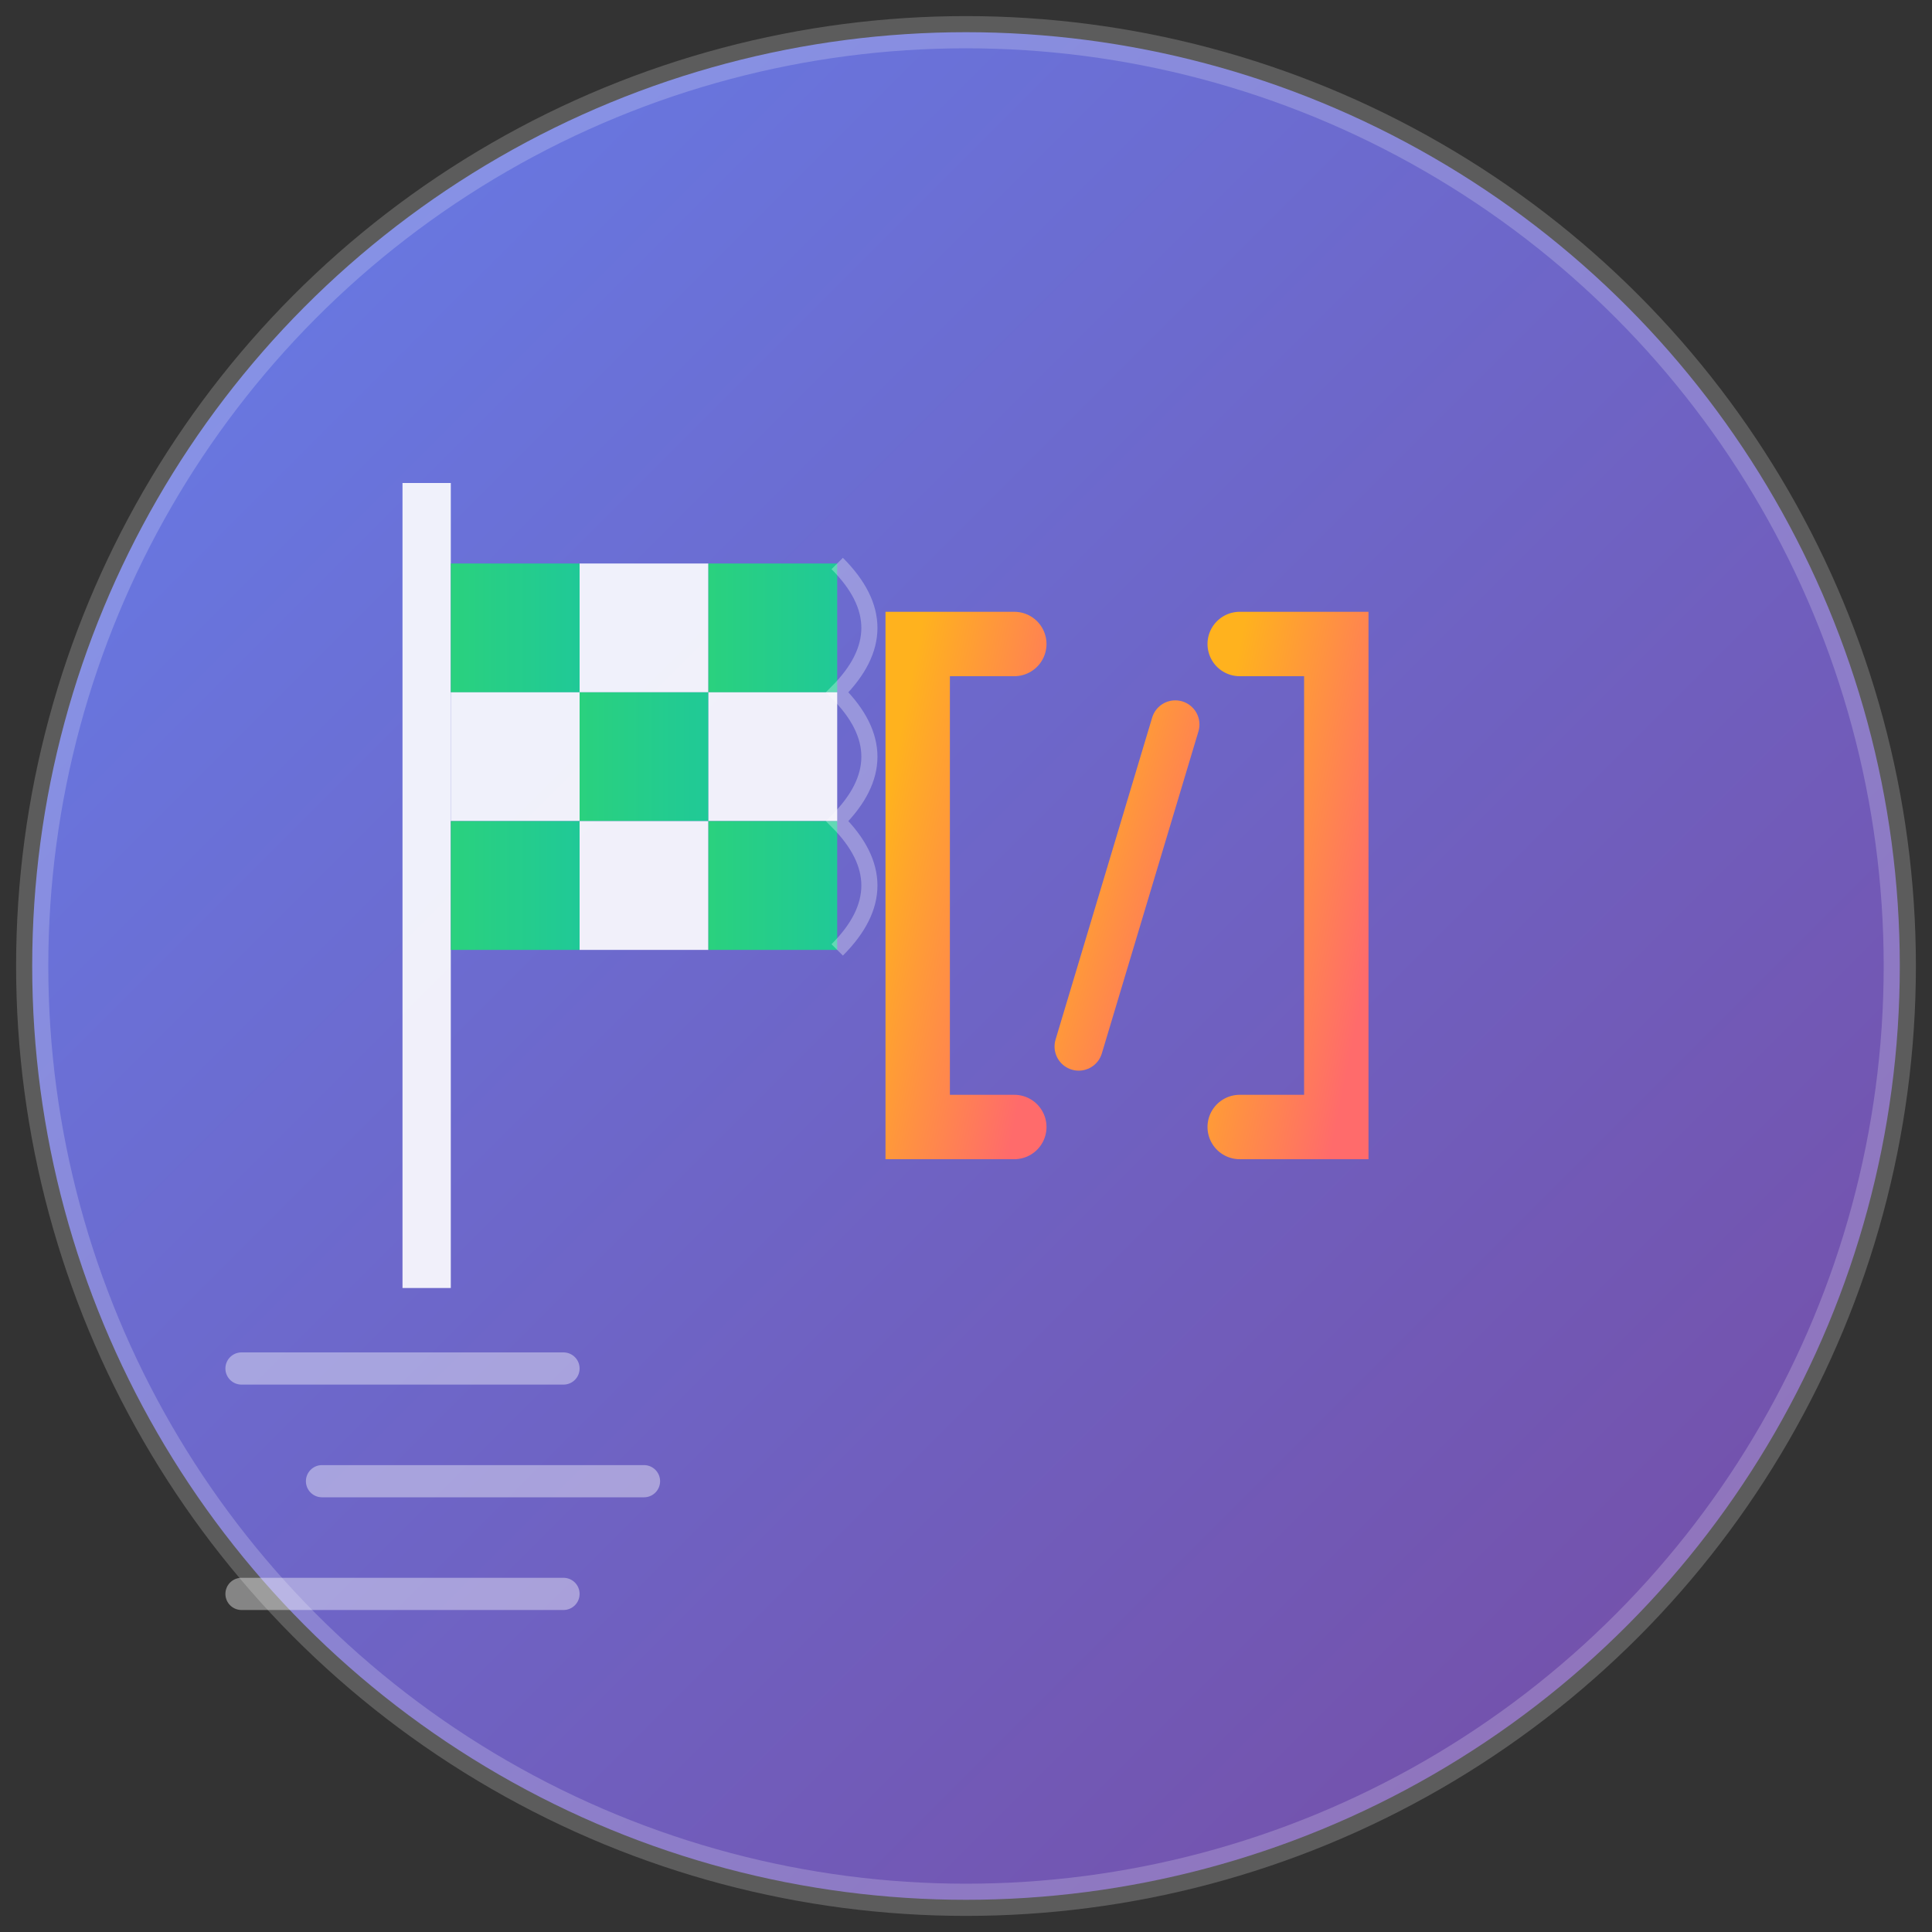 <svg width="120" height="120" viewBox="0 0 120 120" fill="none" xmlns="http://www.w3.org/2000/svg">
  <rect x="0" y="0" width="120" height="120" fill="#333333" stroke="none"/>
  <!-- Background Circle with Gradient -->
  <defs>
    <linearGradient id="bgGradient" x1="0%" y1="0%" x2="100%" y2="100%">
      <stop offset="0%" style="stop-color:#667eea;stop-opacity:1" />
      <stop offset="100%" style="stop-color:#764ba2;stop-opacity:1" />
    </linearGradient>
    <linearGradient id="checkeredGradient" x1="0%" y1="0%" x2="100%" y2="0%">
      <stop offset="0%" style="stop-color:#2ad17e;stop-opacity:1" />
      <stop offset="100%" style="stop-color:#20c997;stop-opacity:1" />
    </linearGradient>
    <linearGradient id="codeGradient" x1="0%" y1="0%" x2="100%" y2="100%">
      <stop offset="0%" style="stop-color:#ffb21e;stop-opacity:1" />
      <stop offset="100%" style="stop-color:#ff6b6b;stop-opacity:1" />
    </linearGradient>
  </defs>
  
  <!-- Main Circle Background -->
  <circle cx="60" cy="60" r="58" fill="url(#bgGradient)"/>
  
  <!-- Checkered Flag Pattern (Pit Stop Symbol) -->
  <g transform="translate(25, 30)">
    <!-- Flag pole -->
    <rect x="0" y="0" width="3" height="50" fill="#ffffff" opacity="0.9"/>
    
    <!-- Checkered flag -->
    <g transform="translate(3, 5)">
      <!-- Row 1 -->
      <rect x="0" y="0" width="8" height="8" fill="url(#checkeredGradient)"/>
      <rect x="8" y="0" width="8" height="8" fill="#ffffff" opacity="0.9"/>
      <rect x="16" y="0" width="8" height="8" fill="url(#checkeredGradient)"/>
      
      <!-- Row 2 -->
      <rect x="0" y="8" width="8" height="8" fill="#ffffff" opacity="0.9"/>
      <rect x="8" y="8" width="8" height="8" fill="url(#checkeredGradient)"/>
      <rect x="16" y="8" width="8" height="8" fill="#ffffff" opacity="0.9"/>
      
      <!-- Row 3 -->
      <rect x="0" y="16" width="8" height="8" fill="url(#checkeredGradient)"/>
      <rect x="8" y="16" width="8" height="8" fill="#ffffff" opacity="0.9"/>
      <rect x="16" y="16" width="8" height="8" fill="url(#checkeredGradient)"/>
      
      <!-- Flag wave effect -->
      <path d="M 24 0 Q 28 4 24 8 Q 28 12 24 16 Q 28 20 24 24" 
            stroke="#ffffff" 
            stroke-width="1" 
            fill="none" 
            opacity="0.3"/>
    </g>
  </g>
  
  <!-- Code Brackets Symbol -->
  <g transform="translate(55, 35)">
    <!-- Left bracket -->
    <path d="M 8 5 L 2 5 L 2 35 L 8 35" 
          stroke="url(#codeGradient)" 
          stroke-width="4" 
          stroke-linecap="round" 
          fill="none"/>
    
    <!-- Right bracket -->
    <path d="M 22 5 L 28 5 L 28 35 L 22 35" 
          stroke="url(#codeGradient)" 
          stroke-width="4" 
          stroke-linecap="round" 
          fill="none"/>
    
    <!-- Forward slash in middle -->
    <line x1="18" y1="10" x2="12" y2="30" 
          stroke="url(#codeGradient)" 
          stroke-width="3" 
          stroke-linecap="round"/>
  </g>
  
  <!-- Speed lines (pit stop motion) -->
  <g opacity="0.4">
    <line x1="15" y1="85" x2="35" y2="85" stroke="#ffffff" stroke-width="2" stroke-linecap="round"/>
    <line x1="20" y1="92" x2="40" y2="92" stroke="#ffffff" stroke-width="2" stroke-linecap="round"/>
    <line x1="15" y1="99" x2="35" y2="99" stroke="#ffffff" stroke-width="2" stroke-linecap="round"/>
  </g>
  
  <!-- Outer ring accent -->
  <circle cx="60" cy="60" r="58" fill="none" stroke="#ffffff" stroke-width="2" opacity="0.2"/>
</svg>
